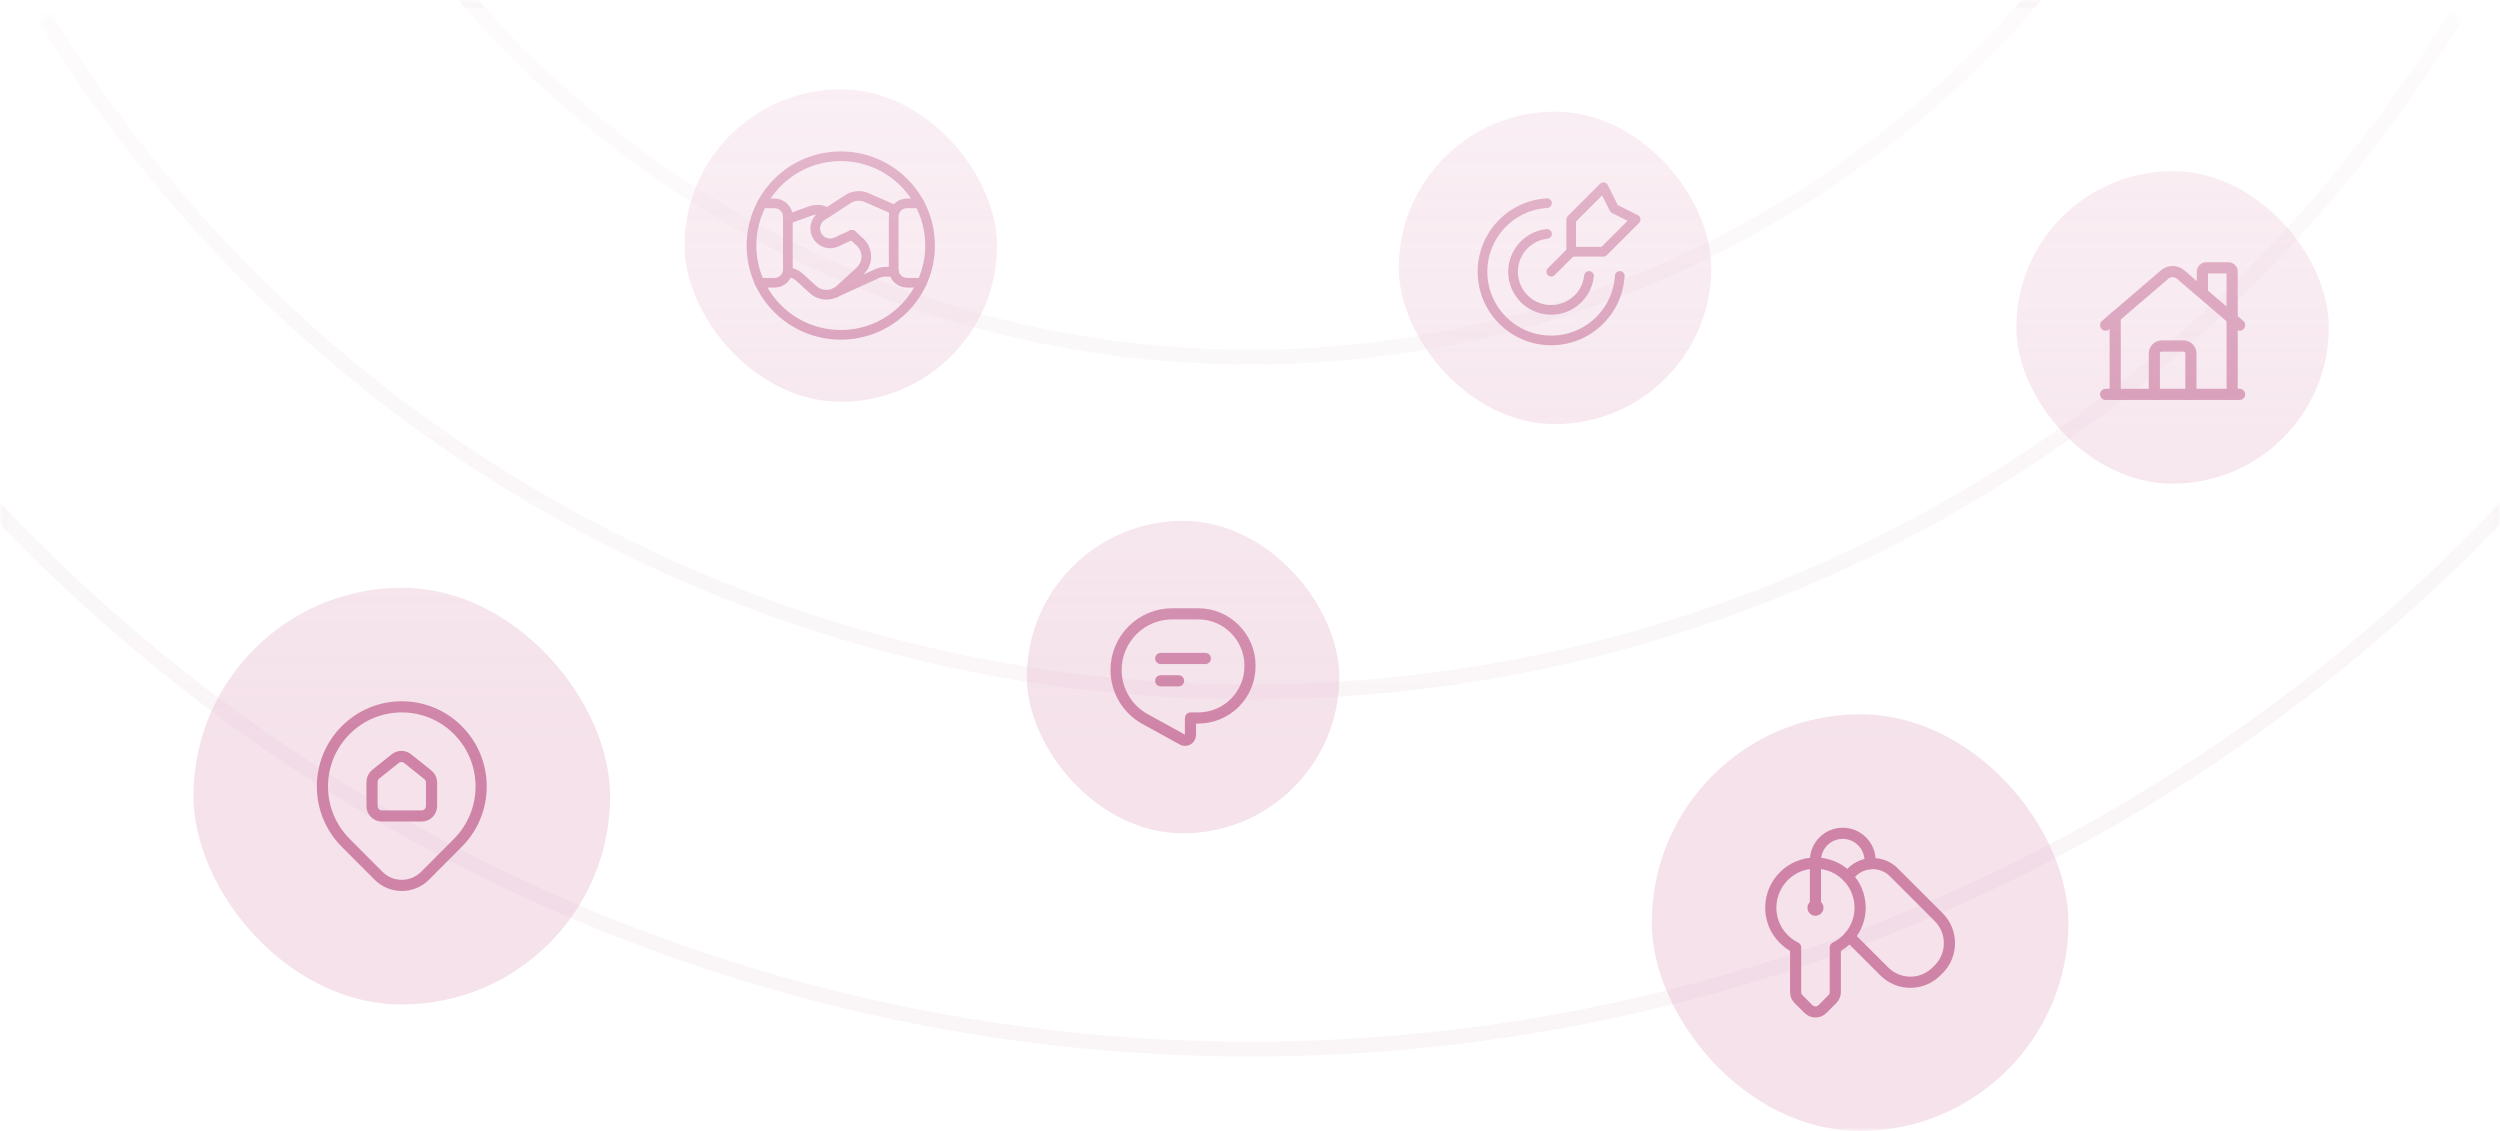<svg viewBox="0 0 336 152" fill="none" xmlns="http://www.w3.org/2000/svg">
<mask id="mask0_12737_47101" style="mask-type:alpha" maskUnits="userSpaceOnUse" x="0" y="0" width="336" height="152">
<path d="M0 14C0 6.268 6.268 0 14 0H322C329.732 0 336 6.268 336 14V152H0V14Z" fill="white"/>
<path d="M0.5 14C0.5 6.544 6.544 0.5 14 0.5H322C329.456 0.5 335.5 6.544 335.5 14V151.5H0.5V14Z" stroke="#E3E5E8" stroke-opacity="0.8"/>
</mask>
<g mask="url(#mask0_12737_47101)">
<circle opacity="0.05" cx="168" cy="-91" r="139" stroke="#9D446E" stroke-width="2"/>
<circle opacity="0.05" cx="168" cy="-97" r="190" stroke="#9D446E" stroke-width="2"/>
<circle opacity="0.05" cx="168" cy="-91" r="232" stroke="#9D446E" stroke-width="2"/>
<g filter="url(#filter0_b_12737_47101)">
<rect x="92" y="12" width="42" height="42" rx="21" fill="#DC9DBB" fill-opacity="0.3"/>
</g>
<path d="M102.089 38H104.112C104.584 38 105.036 37.813 105.369 37.48V37.48C105.703 37.147 105.889 36.695 105.889 36.223L105.889 29.111C105.889 28.639 105.703 28.187 105.369 27.854V27.854C105.036 27.52 104.584 27.334 104.112 27.334H102.42" stroke="#CF84A7" stroke-width="1.3" stroke-linecap="round" stroke-linejoin="round"/>
<path d="M123.58 27.334H121.889C121.417 27.334 120.965 27.52 120.632 27.854V27.854C120.299 28.187 120.112 28.639 120.112 29.111L120.112 36.223C120.112 36.695 120.299 37.147 120.632 37.48V37.48C120.965 37.813 121.417 38 121.889 38H123.912" stroke="#CF84A7" stroke-width="1.3" stroke-linecap="round" stroke-linejoin="round"/>
<path d="M120.139 36.529H118.992C118.611 36.529 118.233 36.611 117.887 36.769L112.277 39.324" stroke="#CF84A7" stroke-width="1.3" stroke-linecap="round" stroke-linejoin="round"/>
<path d="M111.193 28.558C110.521 28.167 109.709 28.07 108.96 28.339L105.889 29.444" stroke="#CF84A7" stroke-width="1.3" stroke-linecap="round" stroke-linejoin="round"/>
<path d="M120.325 28.248L116.491 26.56C115.669 26.199 114.72 26.275 113.967 26.763L110.487 29.017C109.38 29.733 109.253 31.304 110.229 32.189V32.189C110.828 32.732 111.695 32.863 112.427 32.521L114.501 31.553" stroke="#CF84A7" stroke-width="1.3" stroke-linecap="round" stroke-linejoin="round"/>
<path fill-rule="evenodd" clip-rule="evenodd" d="M113 45C119.627 45 125 39.627 125 33C125 26.373 119.627 21 113 21C106.373 21 101 26.373 101 33C101 39.627 106.373 45 113 45Z" stroke="#CF84A7" stroke-width="1.3" stroke-linecap="round" stroke-linejoin="round"/>
<path d="M114.501 31.552L115.555 32.508C116.719 33.563 116.723 35.389 115.565 36.451L112.876 38.912C111.861 39.843 110.304 39.846 109.285 38.922L107.437 37.245C107 36.849 106.443 36.627 105.857 36.579" stroke="#CF84A7" stroke-width="1.3" stroke-linecap="round" stroke-linejoin="round"/>
<g filter="url(#filter1_b_12737_47101)">
<rect x="138" y="70" width="42" height="42" rx="21" fill="#DC9DBB" fill-opacity="0.3"/>
</g>
<path fill-rule="evenodd" clip-rule="evenodd" d="M157.541 82.5H161.036C164.882 82.5 168 85.618 168 89.464V89.536C168 91.383 167.266 93.154 165.96 94.46C164.654 95.766 162.883 96.499 161.036 96.499H160.013C160.006 96.499 160 96.505 160 96.513V98.775C160 99.031 159.865 99.268 159.644 99.398C159.424 99.528 159.151 99.533 158.927 99.409L153.907 96.648C151.497 95.323 150 92.791 150 90.041V90.041C150 88.041 150.794 86.123 152.209 84.709C153.623 83.294 155.541 82.5 157.541 82.5Z" stroke="#CF84A7" stroke-width="1.5" stroke-linecap="round" stroke-linejoin="round"/>
<path d="M156 88.5H162" stroke="#CF84A7" stroke-width="1.5" stroke-linecap="round" stroke-linejoin="round"/>
<path d="M156 91.5H158.4" stroke="#CF84A7" stroke-width="1.5" stroke-linecap="round" stroke-linejoin="round"/>
<g filter="url(#filter2_b_12737_47101)">
<rect x="271" y="23" width="42" height="42" rx="21" fill="#DC9DBB" fill-opacity="0.3"/>
</g>
<path d="M282.996 43.696L290.935 36.891C291.548 36.366 292.452 36.366 293.065 36.891L301.004 43.696" stroke="#CF84A7" stroke-width="1.5" stroke-linecap="round" stroke-linejoin="round"/>
<path d="M300.003 53.004V36.497C300.003 36.221 299.779 35.997 299.503 35.997H296.502C296.226 35.997 296.002 36.221 296.002 36.497V39.104" stroke="#CF84A7" stroke-width="1.5" stroke-linecap="round" stroke-linejoin="round"/>
<path d="M289.544 53.004V47.501C289.544 46.949 289.992 46.501 290.545 46.501H293.455C294.008 46.501 294.456 46.949 294.456 47.501V53.004" stroke="#CF84A7" stroke-width="1.5" stroke-linecap="round" stroke-linejoin="round"/>
<path d="M284.282 42.593V53.004" stroke="#CF84A7" stroke-width="1.5" stroke-linecap="round" stroke-linejoin="round"/>
<path d="M301.004 53.004H282.996" stroke="#CF84A7" stroke-width="1.5" stroke-linecap="round" stroke-linejoin="round"/>
<g filter="url(#filter3_b_12737_47101)">
<rect x="188" y="15" width="42" height="42" rx="21" fill="#DC9DBB" fill-opacity="0.3"/>
</g>
<path d="M211.211 33.789L208.491 36.509" stroke="#CF84A7" stroke-width="1.3" stroke-linecap="round" stroke-linejoin="round"/>
<path fill-rule="evenodd" clip-rule="evenodd" d="M211.168 29.497V33.833H215.503L219.838 29.497L216.947 28.053L215.503 25.162L211.168 29.497Z" stroke="#CF84A7" stroke-width="1.3" stroke-linecap="round" stroke-linejoin="round"/>
<path d="M207.916 27.303C202.972 27.606 199.149 31.756 199.25 36.708C199.351 41.66 203.342 45.65 208.294 45.751C213.246 45.852 217.396 42.028 217.698 37.084" stroke="#CF84A7" stroke-width="1.3" stroke-linecap="round" stroke-linejoin="round"/>
<path d="M213.563 37.084C213.271 39.752 210.969 41.743 208.287 41.645C205.604 41.548 203.452 39.396 203.355 36.714C203.257 34.031 205.248 31.729 207.916 31.437" stroke="#CF84A7" stroke-width="1.3" stroke-linecap="round" stroke-linejoin="round"/>
<g filter="url(#filter4_b_12737_47101)">
<rect x="26" y="79" width="56" height="56" rx="28" fill="#DC9DBB" fill-opacity="0.3"/>
</g>
<path fill-rule="evenodd" clip-rule="evenodd" d="M61.542 98.135V98.135C65.708 102.32 65.708 109.085 61.542 113.27V113.27L57.127 117.701C55.408 119.427 52.615 119.434 50.888 117.715L50.873 117.701L46.458 113.27C42.292 109.085 42.292 102.32 46.458 98.135V98.135C50.603 93.969 57.341 93.953 61.507 98.099L61.542 98.135H61.542Z" stroke="#CF84A7" stroke-width="1.5" stroke-linecap="round" stroke-linejoin="round"/>
<path fill-rule="evenodd" clip-rule="evenodd" d="M58 105.172V108.333C58 109.07 57.403 109.667 56.667 109.667H51.333C50.597 109.667 50 109.07 50 108.333V105.095C50 104.69 50.184 104.307 50.5 104.054L53.119 101.959C53.606 101.569 54.298 101.569 54.785 101.959L57.5 104.13C57.816 104.383 58 104.767 58 105.172Z" stroke="#CF84A7" stroke-width="1.5" stroke-linecap="round" stroke-linejoin="round"/>
<g filter="url(#filter5_b_12737_47101)">
<rect x="222" y="96" width="56" height="56" rx="28" fill="#DC9DBB" fill-opacity="0.3"/>
</g>
<path d="M248.297 117.817L248.874 117.24C250.438 115.677 252.971 115.677 254.534 117.24L260.554 123.26C262.489 125.195 262.489 128.332 260.554 130.268L260.259 130.563C258.323 132.498 255.186 132.498 253.251 130.563L248.565 125.877" stroke="#CF84A7" stroke-width="1.5" stroke-linecap="round" stroke-linejoin="round"/>
<path d="M241.332 127.352C239.362 126.368 237.995 124.352 237.995 121.999C237.995 118.684 240.683 115.997 243.997 115.997C247.312 115.997 250 118.684 250 121.999C250 124.351 248.634 126.366 246.665 127.351V127.348L246.664 133.343C246.663 133.695 246.523 134.032 246.273 134.28L244.937 135.617C244.416 136.136 243.576 136.134 243.057 135.616L241.719 134.275C241.47 134.026 241.33 133.687 241.33 133.335L241.332 127.349" stroke="#CF84A7" stroke-width="1.5" stroke-linecap="round" stroke-linejoin="round"/>
<path d="M243.997 121.666V115.663C243.997 113.637 245.639 111.995 247.666 111.995V111.995C249.692 111.995 251.334 113.637 251.334 115.663V116.086" stroke="#CF84A7" stroke-width="1.5" stroke-linecap="round" stroke-linejoin="round"/>
<path d="M243.996 121.666C243.812 121.666 243.663 121.815 243.665 121.999C243.665 122.183 243.815 122.333 243.999 122.333C244.183 122.333 244.332 122.183 244.332 121.999C244.331 121.815 244.182 121.666 243.996 121.666" stroke="#CF84A7" stroke-width="1.5" stroke-linecap="round" stroke-linejoin="round"/>
<rect x="1" y="1" width="334" height="99" fill="url(#paint0_linear_12737_47101)"/>
</g>
<defs>
<filter id="filter0_b_12737_47101" x="83" y="3" width="60" height="60" filterUnits="userSpaceOnUse" color-interpolation-filters="sRGB">
<feFlood flood-opacity="0" result="BackgroundImageFix"/>
<feGaussianBlur in="BackgroundImageFix" stdDeviation="4.5"/>
<feComposite in2="SourceAlpha" operator="in" result="effect1_backgroundBlur_12737_47101"/>
<feBlend mode="normal" in="SourceGraphic" in2="effect1_backgroundBlur_12737_47101" result="shape"/>
</filter>
<filter id="filter1_b_12737_47101" x="129" y="61" width="60" height="60" filterUnits="userSpaceOnUse" color-interpolation-filters="sRGB">
<feFlood flood-opacity="0" result="BackgroundImageFix"/>
<feGaussianBlur in="BackgroundImageFix" stdDeviation="4.5"/>
<feComposite in2="SourceAlpha" operator="in" result="effect1_backgroundBlur_12737_47101"/>
<feBlend mode="normal" in="SourceGraphic" in2="effect1_backgroundBlur_12737_47101" result="shape"/>
</filter>
<filter id="filter2_b_12737_47101" x="262" y="14" width="60" height="60" filterUnits="userSpaceOnUse" color-interpolation-filters="sRGB">
<feFlood flood-opacity="0" result="BackgroundImageFix"/>
<feGaussianBlur in="BackgroundImageFix" stdDeviation="4.5"/>
<feComposite in2="SourceAlpha" operator="in" result="effect1_backgroundBlur_12737_47101"/>
<feBlend mode="normal" in="SourceGraphic" in2="effect1_backgroundBlur_12737_47101" result="shape"/>
</filter>
<filter id="filter3_b_12737_47101" x="179" y="6" width="60" height="60" filterUnits="userSpaceOnUse" color-interpolation-filters="sRGB">
<feFlood flood-opacity="0" result="BackgroundImageFix"/>
<feGaussianBlur in="BackgroundImageFix" stdDeviation="4.5"/>
<feComposite in2="SourceAlpha" operator="in" result="effect1_backgroundBlur_12737_47101"/>
<feBlend mode="normal" in="SourceGraphic" in2="effect1_backgroundBlur_12737_47101" result="shape"/>
</filter>
<filter id="filter4_b_12737_47101" x="17" y="70" width="74" height="74" filterUnits="userSpaceOnUse" color-interpolation-filters="sRGB">
<feFlood flood-opacity="0" result="BackgroundImageFix"/>
<feGaussianBlur in="BackgroundImageFix" stdDeviation="4.5"/>
<feComposite in2="SourceAlpha" operator="in" result="effect1_backgroundBlur_12737_47101"/>
<feBlend mode="normal" in="SourceGraphic" in2="effect1_backgroundBlur_12737_47101" result="shape"/>
</filter>
<filter id="filter5_b_12737_47101" x="213" y="87" width="74" height="74" filterUnits="userSpaceOnUse" color-interpolation-filters="sRGB">
<feFlood flood-opacity="0" result="BackgroundImageFix"/>
<feGaussianBlur in="BackgroundImageFix" stdDeviation="4.5"/>
<feComposite in2="SourceAlpha" operator="in" result="effect1_backgroundBlur_12737_47101"/>
<feBlend mode="normal" in="SourceGraphic" in2="effect1_backgroundBlur_12737_47101" result="shape"/>
</filter>
<linearGradient id="paint0_linear_12737_47101" x1="168" y1="1" x2="168" y2="100" gradientUnits="userSpaceOnUse">
<stop stop-color="white" stop-opacity="0.5"/>
<stop offset="1" stop-color="white" stop-opacity="0"/>
</linearGradient>
</defs>
</svg>
